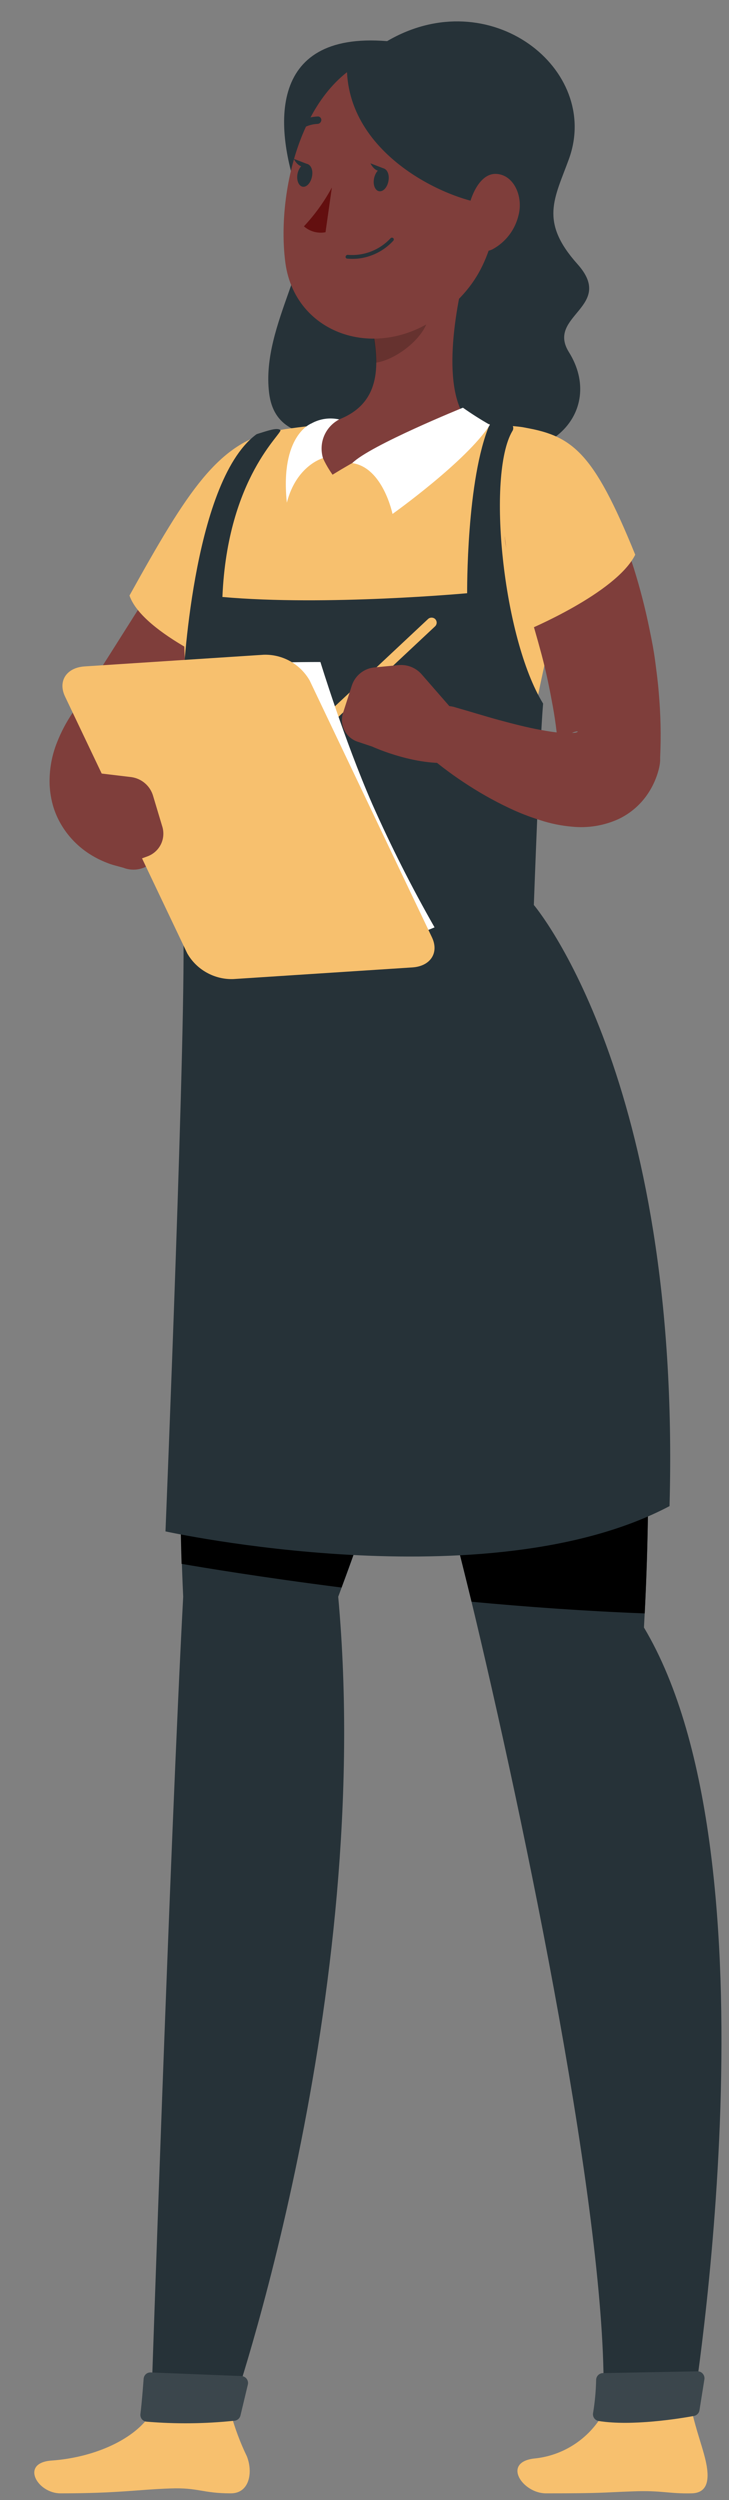 <svg width="21" height="72" viewBox="0 0 21 72" fill="none" xmlns="http://www.w3.org/2000/svg">
<rect x="0" y="0" width="21" height="72" fill="#808080" stroke="none"/>
<path d="M8.668 5.825C7.893 3.783 7.636 0.897 11.151 1.185C14.109 -0.548 17.327 1.992 16.389 4.579C15.974 5.72 15.533 6.374 16.635 7.606C17.737 8.838 15.726 9.084 16.389 10.142C17.447 11.836 15.844 13.784 12.742 12.822C10.756 12.205 7.996 13.323 7.752 11.316C7.508 9.309 9.232 7.314 8.668 5.825Z" fill="#263238"/>
<path d="M15.727 71.805C17.424 71.805 17.3 71.78 18.254 71.747C19.068 71.717 19.263 71.819 19.92 71.805C20.467 71.794 20.446 71.269 20.277 70.666C20.194 70.362 20.064 69.993 19.945 69.506H17.377C17.173 69.868 16.884 70.175 16.535 70.401C16.187 70.627 15.789 70.765 15.375 70.803C14.456 70.921 15.057 71.805 15.727 71.805Z" fill="#F7C06E"/>
<path d="M1.742 71.805C3.408 71.805 3.969 71.696 4.906 71.664C5.711 71.634 5.834 71.805 6.649 71.805C7.189 71.805 7.291 71.198 7.113 70.743C6.921 70.345 6.765 69.93 6.649 69.504H4.352C3.902 70.232 2.746 70.771 1.48 70.861C0.573 70.928 1.074 71.805 1.742 71.805Z" fill="#F7C06E"/>
<path d="M5.815 26.377C5.815 26.377 4.922 38.37 5.277 45.984C4.896 53.132 4.349 69.504 4.349 69.504C4.386 69.868 6.312 69.722 6.646 69.504C6.646 69.504 10.796 57.579 9.743 45.984C14.299 33.889 13.791 26.377 13.791 26.377H5.815Z" fill="#263238"/>
<path d="M8.21 26.377C8.21 26.377 12.107 39.912 13.687 46.561C15.346 53.54 17.631 64.868 17.367 69.506C17.764 69.738 19.16 69.75 19.942 69.506C19.942 69.506 22.564 53.589 18.55 46.87C19.457 30.335 14.97 26.38 14.97 26.38L8.21 26.377Z" fill="#263238"/>
<path d="M17.173 68.539C17.166 68.858 17.137 69.175 17.085 69.49C17.08 69.516 17.08 69.543 17.086 69.569C17.091 69.595 17.102 69.62 17.117 69.641C17.133 69.663 17.152 69.681 17.175 69.695C17.198 69.709 17.223 69.718 17.249 69.722C18.194 69.873 19.558 69.655 19.989 69.576C20.029 69.569 20.066 69.549 20.095 69.52C20.124 69.491 20.143 69.454 20.149 69.413L20.291 68.523C20.296 68.494 20.294 68.464 20.286 68.436C20.278 68.408 20.264 68.382 20.245 68.36C20.226 68.338 20.203 68.32 20.176 68.308C20.149 68.296 20.12 68.29 20.091 68.291L17.368 68.342C17.316 68.343 17.267 68.364 17.23 68.401C17.194 68.438 17.173 68.487 17.173 68.539Z" fill="#263238"/>
<path opacity="0.1" d="M17.173 68.539C17.166 68.858 17.137 69.175 17.085 69.49C17.08 69.516 17.08 69.543 17.086 69.569C17.091 69.595 17.102 69.62 17.117 69.641C17.133 69.663 17.152 69.681 17.175 69.695C17.198 69.709 17.223 69.718 17.249 69.722C18.194 69.873 19.558 69.655 19.989 69.576C20.029 69.569 20.066 69.549 20.095 69.52C20.124 69.491 20.143 69.454 20.149 69.413L20.291 68.523C20.296 68.494 20.294 68.464 20.286 68.436C20.278 68.408 20.264 68.382 20.245 68.36C20.226 68.338 20.203 68.32 20.176 68.308C20.149 68.296 20.12 68.29 20.091 68.291L17.368 68.342C17.316 68.343 17.267 68.364 17.23 68.401C17.194 68.438 17.173 68.487 17.173 68.539Z" fill="white"/>
<path d="M4.138 68.504C4.119 68.752 4.085 69.2 4.045 69.522C4.042 69.548 4.044 69.574 4.051 69.599C4.058 69.624 4.069 69.647 4.085 69.667C4.101 69.688 4.121 69.704 4.144 69.717C4.166 69.73 4.191 69.738 4.217 69.74C5.061 69.811 5.91 69.802 6.753 69.713C6.794 69.71 6.833 69.693 6.865 69.666C6.896 69.639 6.918 69.602 6.927 69.562L7.14 68.671C7.147 68.642 7.147 68.613 7.14 68.584C7.134 68.556 7.122 68.529 7.104 68.506C7.087 68.483 7.064 68.463 7.038 68.45C7.012 68.436 6.984 68.429 6.954 68.427L4.342 68.323C4.291 68.32 4.241 68.338 4.203 68.372C4.165 68.406 4.142 68.453 4.138 68.504Z" fill="#263238"/>
<path opacity="0.1" d="M4.138 68.504C4.119 68.752 4.085 69.2 4.045 69.522C4.042 69.548 4.044 69.574 4.051 69.599C4.058 69.624 4.069 69.647 4.085 69.667C4.101 69.688 4.121 69.704 4.144 69.717C4.166 69.73 4.191 69.738 4.217 69.74C5.061 69.811 5.91 69.802 6.753 69.713C6.794 69.71 6.833 69.693 6.865 69.666C6.896 69.639 6.918 69.602 6.927 69.562L7.14 68.671C7.147 68.642 7.147 68.613 7.14 68.584C7.134 68.556 7.122 68.529 7.104 68.506C7.087 68.483 7.064 68.463 7.038 68.45C7.012 68.436 6.984 68.429 6.954 68.427L4.342 68.323C4.291 68.32 4.241 68.338 4.203 68.372C4.165 68.406 4.142 68.453 4.138 68.504Z" fill="white"/>
<path d="M6.123 14.16L4.659 16.48L3.192 18.8L2.455 19.96L2.083 20.54C1.909 20.8 1.762 21.077 1.647 21.369C1.491 21.755 1.417 22.17 1.429 22.587C1.438 22.814 1.476 23.039 1.543 23.257C1.609 23.465 1.704 23.663 1.824 23.846C2.03 24.161 2.305 24.427 2.626 24.623C2.766 24.709 2.913 24.782 3.065 24.841C3.139 24.872 3.213 24.897 3.297 24.92L3.554 24.99C3.746 25.065 3.959 25.063 4.149 24.985C4.34 24.907 4.493 24.759 4.577 24.572C4.662 24.384 4.671 24.172 4.603 23.977C4.536 23.783 4.396 23.623 4.213 23.528C4.213 23.512 4.181 23.468 4.162 23.433C4.144 23.398 4.113 23.364 4.093 23.326C4.05 23.261 4.013 23.192 3.981 23.12C3.929 23.023 3.91 22.911 3.925 22.802C3.934 22.779 3.949 22.758 3.968 22.742C3.987 22.727 4.01 22.716 4.035 22.712C4.079 22.712 4.113 22.661 4.183 22.596C4.298 22.491 4.402 22.373 4.492 22.245L4.928 21.686C5.215 21.313 5.494 20.93 5.775 20.549C6.055 20.169 6.327 19.786 6.596 19.39C6.865 18.993 7.134 18.615 7.394 18.23C7.918 17.441 8.419 16.657 8.902 15.819C9.083 15.454 9.12 15.035 9.006 14.645C8.893 14.254 8.637 13.92 8.288 13.709C7.94 13.498 7.526 13.425 7.127 13.506C6.728 13.586 6.374 13.813 6.134 14.142L6.123 14.16Z" fill="#7F3E3B"/>
<path d="M7.978 12.406C6.289 12.724 5.393 14.158 3.73 17.151C4.115 18.269 6.746 19.336 6.746 19.336C6.746 19.336 10.764 14.587 7.978 12.406Z" fill="#F7C06E"/>
<path d="M5.309 15.608C5.258 17.004 5.278 18.402 5.369 19.796C5.439 21.614 5.564 23.403 5.833 26.384H14.972C14.786 23.807 15.088 20.867 16.73 15.067C16.829 14.763 16.858 14.441 16.816 14.124C16.773 13.808 16.66 13.505 16.485 13.237C16.31 12.97 16.077 12.746 15.803 12.581C15.53 12.415 15.222 12.314 14.904 12.283C14.542 12.246 14.157 12.216 13.763 12.195C12.38 12.097 10.991 12.097 9.608 12.195C9.155 12.237 8.68 12.293 8.239 12.355C7.449 12.474 6.725 12.863 6.191 13.456C5.656 14.05 5.344 14.81 5.309 15.608Z" fill="#F7C06E"/>
<path d="M18.572 46.464C16.865 46.399 15.169 46.276 13.584 46.128C13.236 44.699 12.8 42.991 12.32 41.186L18.642 40.722C18.695 42.437 18.679 44.346 18.572 46.464Z" fill="black"/>
<path d="M11.344 41.26C10.922 42.661 10.42 44.148 9.839 45.719C7.532 45.425 5.823 45.139 5.231 45.037C5.199 43.986 5.185 42.866 5.187 41.722L11.344 41.26Z" fill="black"/>
<path d="M5.275 26.577C5.166 24.148 5.275 19.656 5.275 19.656C5.275 19.656 5.525 13.926 7.363 12.525C7.379 12.511 7.398 12.501 7.418 12.495C7.722 12.402 7.975 12.307 8.075 12.383C8.175 12.46 6.551 13.726 6.407 17.192C9.393 17.459 13.457 17.084 13.457 17.084C13.457 17.084 13.429 13.796 14.111 12.211C14.124 12.182 14.147 12.158 14.175 12.143C14.203 12.128 14.235 12.123 14.267 12.128L14.659 12.186C14.684 12.189 14.708 12.199 14.728 12.215C14.748 12.23 14.764 12.251 14.774 12.274C14.784 12.298 14.787 12.323 14.784 12.348C14.781 12.374 14.772 12.398 14.757 12.418C14.021 13.675 14.476 18.357 15.645 20.262C15.548 21.378 15.378 26.062 15.378 26.062C15.378 26.062 19.626 31.038 19.287 43.374C14.042 46.142 4.767 44.102 4.767 44.102C4.767 44.102 5.384 29.004 5.275 26.577Z" fill="#263238"/>
<path d="M13.472 7.518C13.11 8.854 12.667 11.307 13.537 12.197C13.537 12.197 12.27 12.007 9.579 13.671C8.802 12.555 9.38 12.197 9.38 12.197C10.897 11.842 10.941 10.736 10.772 9.697L13.472 7.518Z" fill="#7F3E3B"/>
<path d="M10.147 13.337C11.033 13.462 11.307 14.801 11.307 14.801C11.307 14.801 13.432 13.288 14.112 12.235C13.845 12.083 13.585 11.918 13.335 11.741C13.335 11.741 10.664 12.824 10.147 13.337Z" fill="white"/>
<path d="M9.304 13.193C9.304 13.193 8.539 13.399 8.263 14.476C8.061 12.527 8.97 12.195 8.97 12.195C9.213 12.059 9.499 12.018 9.771 12.079C9.576 12.182 9.422 12.349 9.337 12.552C9.252 12.755 9.241 12.982 9.304 13.193Z" fill="white"/>
<path opacity="0.2" d="M12.365 8.416L10.759 9.706C10.806 9.949 10.831 10.196 10.834 10.444C11.409 10.36 12.237 9.734 12.344 9.137C12.395 8.9 12.402 8.656 12.365 8.416Z" fill="black"/>
<path d="M14.615 4.834C14.209 6.994 14.081 7.912 12.85 8.95C10.993 10.506 8.442 9.683 8.21 7.481C7.978 5.5 8.69 2.303 10.915 1.588C11.387 1.419 11.897 1.38 12.39 1.474C12.883 1.568 13.342 1.792 13.719 2.123C14.096 2.454 14.378 2.88 14.536 3.357C14.693 3.833 14.721 4.343 14.615 4.834Z" fill="#7F3E3B"/>
<path d="M9.999 1.702C12.365 0.542 17.026 1.987 16.089 4.574L14.195 5.89C13.015 5.841 9.822 4.453 9.999 1.702Z" fill="#263238"/>
<path d="M11.193 5.193C11.168 5.377 11.052 5.518 10.933 5.509C10.815 5.5 10.743 5.344 10.771 5.163C10.799 4.982 10.912 4.839 11.028 4.848C11.144 4.857 11.221 5.01 11.193 5.193Z" fill="#263238"/>
<path d="M8.991 5.064C8.963 5.247 8.847 5.388 8.731 5.379C8.615 5.37 8.541 5.214 8.566 5.033C8.592 4.852 8.708 4.709 8.826 4.718C8.944 4.727 9.023 4.88 8.991 5.064Z" fill="#263238"/>
<path d="M8.873 4.732L8.462 4.574C8.462 4.574 8.634 4.936 8.873 4.732Z" fill="#263238"/>
<path d="M9.56 5.4C9.341 5.806 9.07 6.182 8.755 6.518C8.839 6.592 8.939 6.646 9.046 6.675C9.154 6.704 9.267 6.709 9.377 6.688L9.56 5.4Z" fill="#630F0F"/>
<path d="M10.306 7.448C10.205 7.457 10.103 7.457 10.002 7.448C9.995 7.448 9.988 7.447 9.982 7.443C9.976 7.44 9.97 7.436 9.966 7.43C9.961 7.425 9.958 7.418 9.956 7.411C9.955 7.405 9.954 7.397 9.956 7.39C9.958 7.376 9.965 7.363 9.976 7.354C9.987 7.344 10.002 7.339 10.016 7.339C10.245 7.359 10.476 7.326 10.69 7.242C10.904 7.159 11.097 7.028 11.253 6.859C11.263 6.849 11.277 6.844 11.291 6.844C11.305 6.844 11.319 6.849 11.329 6.859C11.339 6.869 11.344 6.882 11.344 6.896C11.344 6.91 11.339 6.923 11.329 6.933C11.062 7.224 10.698 7.407 10.306 7.448Z" fill="#263238"/>
<path d="M14.935 6.207C14.885 6.412 14.794 6.604 14.666 6.771C14.538 6.938 14.377 7.076 14.192 7.177C13.728 7.409 13.399 6.885 13.45 6.289C13.494 5.75 13.791 4.982 14.297 5.008C14.803 5.033 15.081 5.66 14.935 6.207Z" fill="#7F3E3B"/>
<path d="M11.828 3.776C11.814 3.777 11.8 3.775 11.787 3.77C11.774 3.764 11.763 3.756 11.754 3.746C11.669 3.647 11.561 3.571 11.44 3.524C11.318 3.477 11.187 3.461 11.058 3.477C11.044 3.48 11.031 3.48 11.017 3.477C11.004 3.475 10.991 3.469 10.98 3.461C10.969 3.453 10.96 3.443 10.953 3.432C10.945 3.42 10.941 3.407 10.939 3.393C10.935 3.364 10.942 3.335 10.959 3.311C10.976 3.288 11.001 3.271 11.03 3.266C11.194 3.241 11.361 3.258 11.517 3.316C11.672 3.374 11.81 3.47 11.918 3.595C11.928 3.606 11.934 3.618 11.938 3.632C11.943 3.645 11.944 3.659 11.943 3.673C11.942 3.687 11.938 3.701 11.931 3.713C11.924 3.726 11.915 3.737 11.905 3.746C11.895 3.756 11.883 3.764 11.87 3.769C11.856 3.774 11.842 3.777 11.828 3.776Z" fill="#263238"/>
<path d="M8.367 3.985C8.354 3.987 8.341 3.987 8.328 3.984C8.315 3.981 8.303 3.975 8.293 3.966C8.282 3.957 8.273 3.947 8.267 3.934C8.26 3.922 8.256 3.909 8.255 3.895C8.254 3.881 8.255 3.867 8.259 3.854C8.263 3.841 8.27 3.828 8.279 3.818C8.381 3.678 8.514 3.564 8.667 3.483C8.82 3.403 8.99 3.359 9.163 3.354C9.177 3.355 9.19 3.358 9.203 3.365C9.215 3.371 9.226 3.38 9.234 3.39C9.243 3.401 9.249 3.413 9.253 3.427C9.257 3.44 9.258 3.454 9.256 3.467C9.252 3.496 9.238 3.522 9.216 3.541C9.194 3.56 9.166 3.57 9.138 3.569C9 3.576 8.867 3.613 8.746 3.679C8.626 3.744 8.521 3.836 8.442 3.948C8.432 3.959 8.421 3.968 8.408 3.974C8.395 3.98 8.382 3.984 8.367 3.985Z" fill="#263238"/>
<path d="M11.082 4.862L10.671 4.704C10.671 4.704 10.84 5.061 11.082 4.862Z" fill="#263238"/>
<path d="M8.594 21.672C8.631 21.672 8.667 21.658 8.694 21.633L12.536 18.035C12.563 18.007 12.579 17.97 12.579 17.931C12.579 17.893 12.563 17.856 12.536 17.828C12.508 17.801 12.471 17.787 12.433 17.787C12.394 17.787 12.357 17.801 12.329 17.828L8.488 21.427C8.466 21.447 8.451 21.473 8.445 21.501C8.438 21.53 8.441 21.56 8.451 21.587C8.462 21.614 8.481 21.638 8.505 21.654C8.529 21.671 8.558 21.679 8.587 21.679L8.594 21.672Z" fill="#F7C06E"/>
<path d="M10.795 19.22L11.475 19.155C11.601 19.142 11.728 19.16 11.846 19.207C11.963 19.254 12.068 19.328 12.15 19.424L12.939 20.329C13.094 20.508 13.204 20.721 13.26 20.95C13.316 21.18 13.317 21.419 13.261 21.649L13.192 21.939C12.071 22.125 10.723 21.501 10.723 21.501L10.32 21.366C10.236 21.341 10.158 21.299 10.09 21.243C10.023 21.188 9.967 21.119 9.926 21.041C9.886 20.964 9.861 20.879 9.853 20.792C9.845 20.705 9.855 20.617 9.881 20.533L10.139 19.731C10.187 19.591 10.275 19.468 10.391 19.378C10.508 19.287 10.648 19.232 10.795 19.22Z" fill="#7F3E3B"/>
<path d="M14.664 15.979L14.785 16.299L14.917 16.654C15.001 16.886 15.087 17.134 15.168 17.378C15.33 17.865 15.469 18.36 15.602 18.854C15.734 19.348 15.834 19.844 15.924 20.338C16.015 20.833 16.066 21.327 16.107 21.816L16.14 21.51C16.171 21.426 16.215 21.348 16.272 21.278C16.342 21.191 16.433 21.123 16.537 21.081C16.69 21.034 16.657 21.092 16.558 21.102C16.416 21.116 16.274 21.116 16.133 21.102C15.961 21.088 15.776 21.058 15.585 21.023C15.198 20.953 14.792 20.849 14.381 20.738C13.971 20.626 13.544 20.492 13.142 20.378L13.096 20.364C12.917 20.312 12.725 20.324 12.553 20.396C12.381 20.469 12.24 20.599 12.152 20.763C12.064 20.928 12.036 21.118 12.071 21.301C12.107 21.484 12.204 21.65 12.347 21.77C12.714 22.081 13.101 22.367 13.507 22.626C13.924 22.895 14.361 23.133 14.813 23.338C15.058 23.447 15.309 23.541 15.565 23.621C15.86 23.718 16.166 23.78 16.476 23.807C16.934 23.854 17.396 23.779 17.815 23.589C18.12 23.445 18.386 23.229 18.59 22.96C18.779 22.709 18.914 22.421 18.986 22.116C19.003 22.045 19.013 21.973 19.017 21.9V21.807C19.045 21.188 19.032 20.568 18.977 19.951C18.954 19.642 18.912 19.341 18.873 19.037C18.833 18.733 18.775 18.434 18.713 18.137C18.594 17.544 18.443 16.958 18.263 16.381C18.17 16.093 18.077 15.805 17.966 15.52C17.912 15.378 17.859 15.234 17.799 15.093C17.738 14.951 17.68 14.817 17.599 14.64C17.409 14.283 17.093 14.01 16.711 13.874C16.33 13.738 15.912 13.749 15.539 13.905C15.165 14.061 14.864 14.351 14.693 14.718C14.522 15.085 14.495 15.502 14.616 15.889L14.664 15.979Z" fill="#7F3E3B"/>
<path d="M14.993 12.295C16.483 12.527 17.081 12.979 18.299 15.975C17.745 17.09 15.158 18.16 15.158 18.16C15.158 18.16 13.759 14.29 14.993 12.295Z" fill="#F7C06E"/>
<path d="M12.518 26.707C11.862 25.556 11.264 24.373 10.726 23.162C9.91 21.292 9.23 19.065 9.23 19.065C9.23 19.065 3.539 19.049 2.502 19.728C3.198 22.118 6.096 27.848 6.096 27.848C6.096 27.848 10.39 27.612 12.518 26.707Z" fill="white"/>
<path d="M6.72 28.196L11.882 27.86C12.401 27.825 12.654 27.438 12.443 26.994L8.921 19.598C8.788 19.366 8.595 19.174 8.361 19.043C8.127 18.912 7.862 18.847 7.594 18.856L2.435 19.192C1.915 19.227 1.662 19.615 1.873 20.058L5.393 27.454C5.525 27.687 5.719 27.879 5.953 28.009C6.187 28.14 6.452 28.205 6.72 28.196Z" fill="#F7C06E"/>
<path d="M4.412 22.927L4.668 23.781C4.726 23.951 4.717 24.137 4.642 24.3C4.566 24.463 4.431 24.59 4.264 24.656L3.886 24.795L2.758 22.257L3.786 22.38C3.932 22.401 4.069 22.463 4.181 22.561C4.292 22.658 4.372 22.785 4.412 22.927Z" fill="#7F3E3B"/>
</svg>
